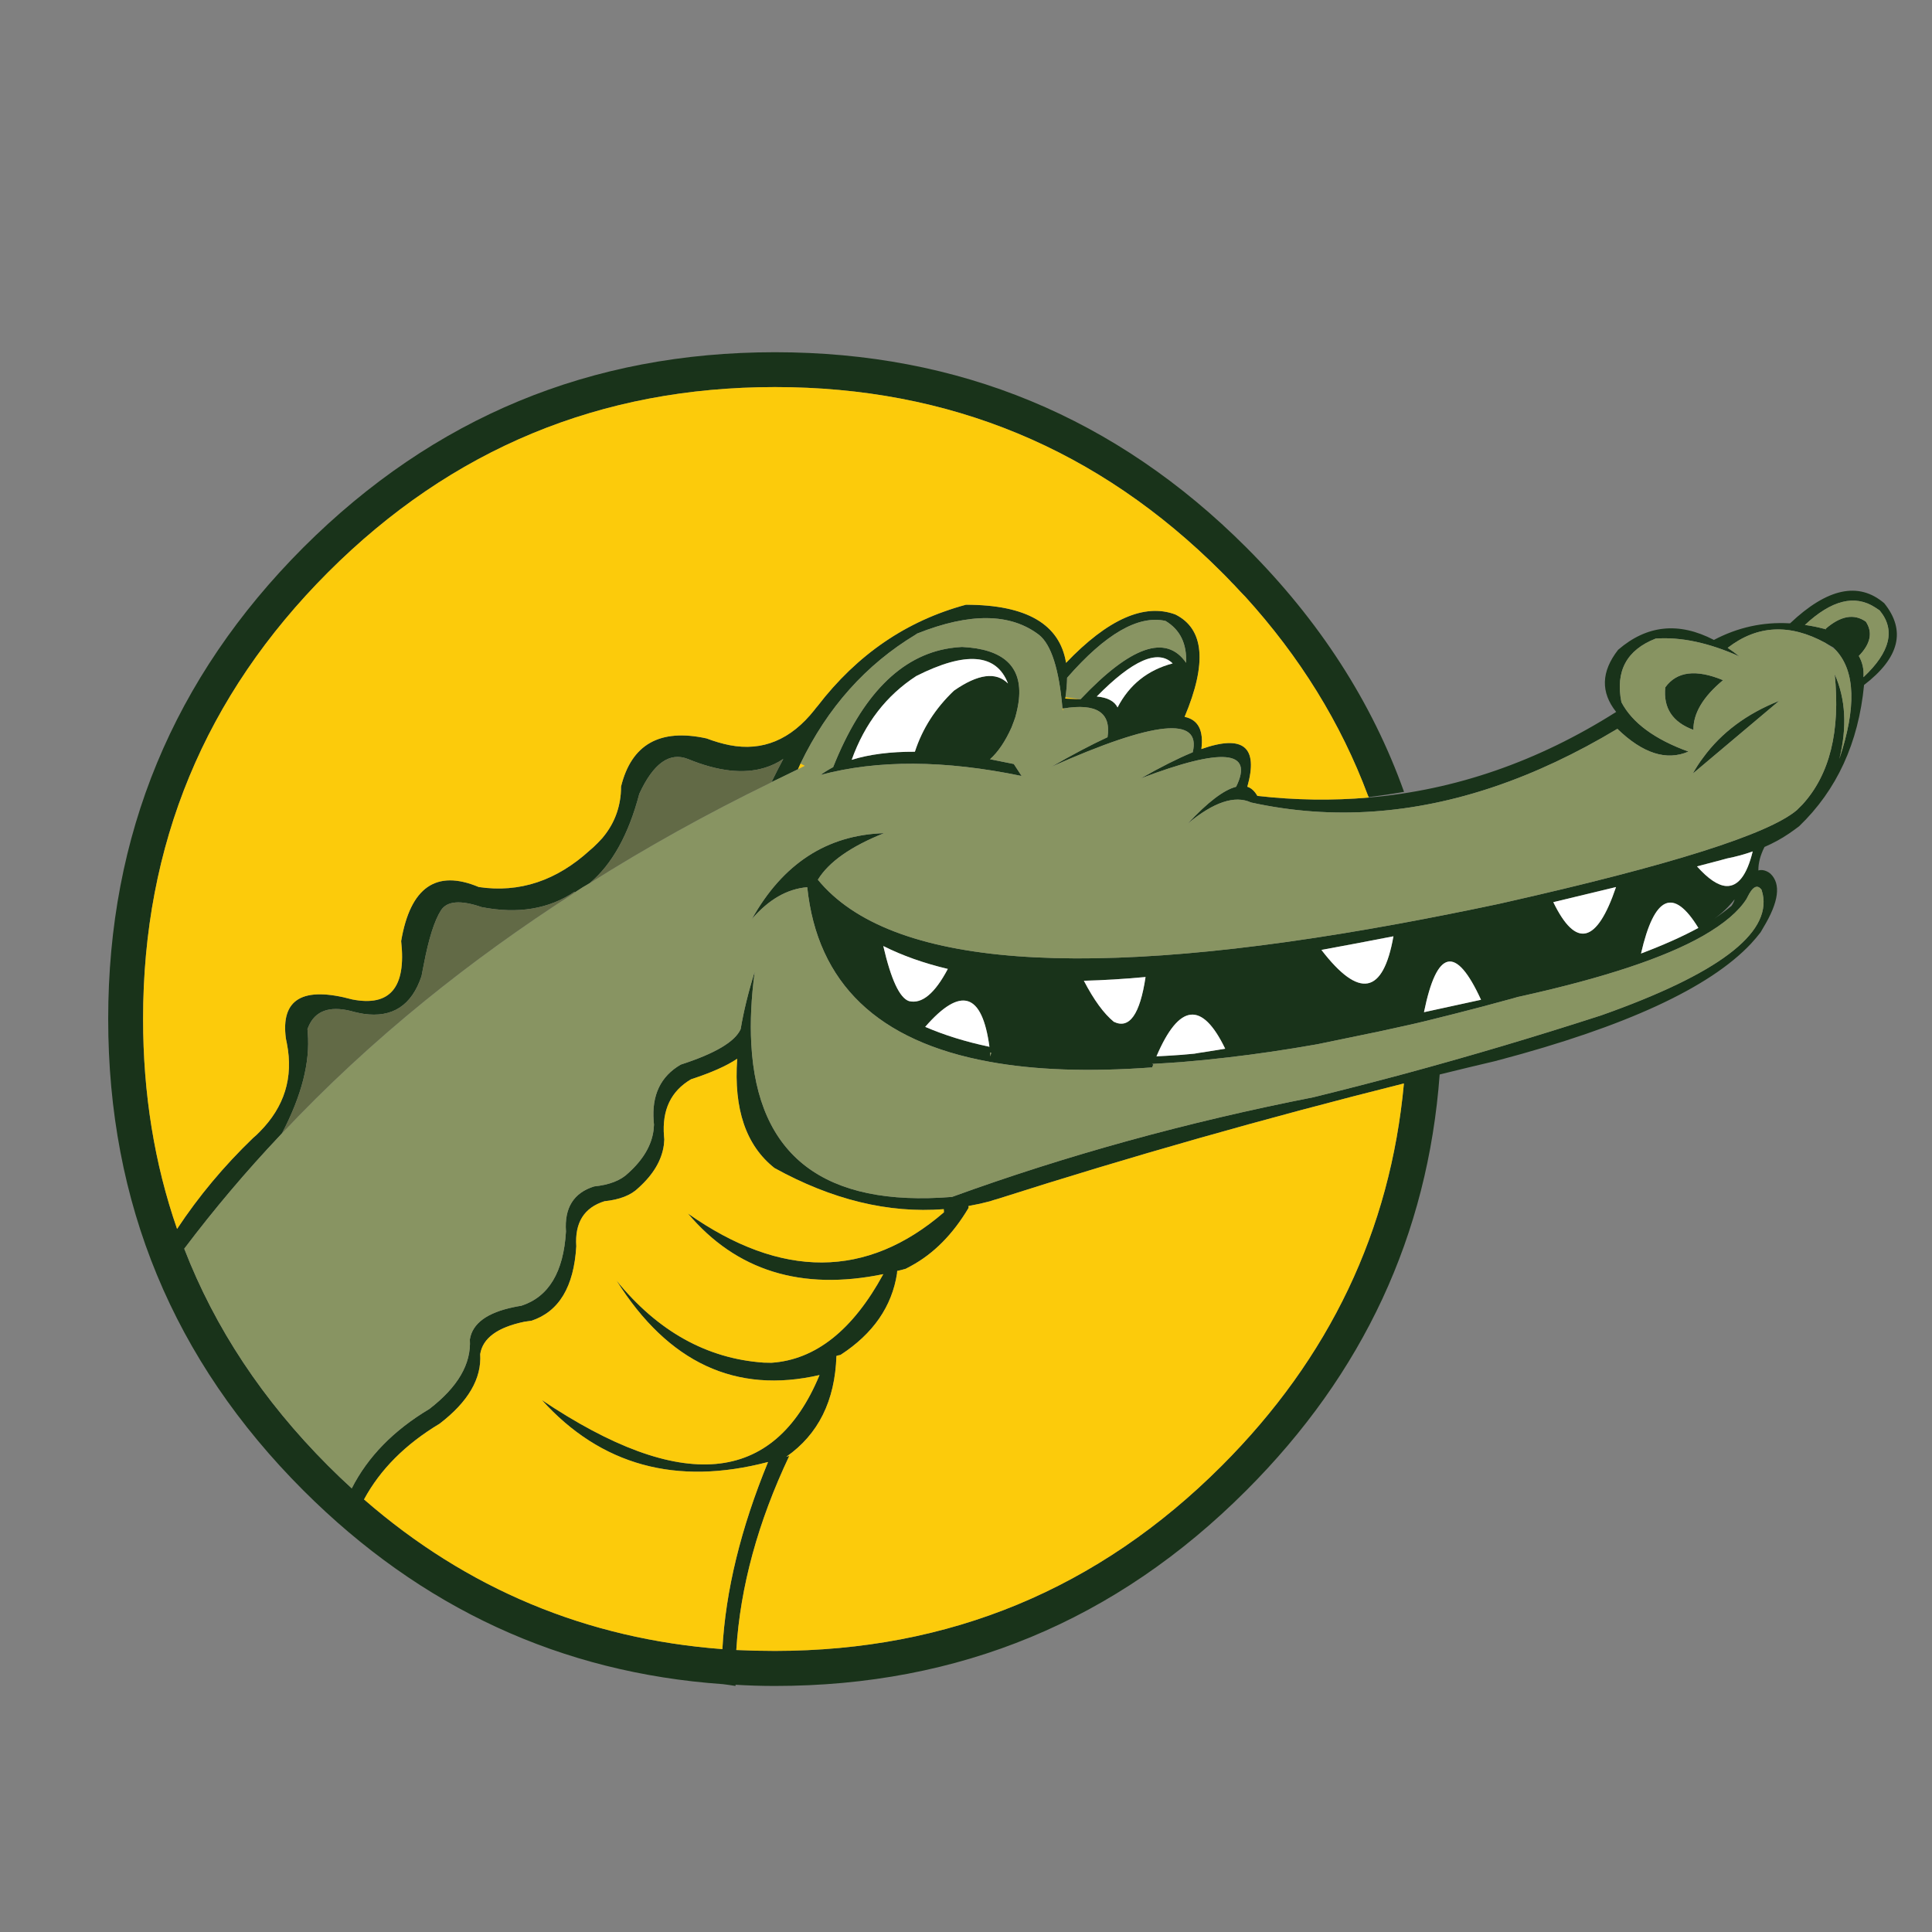 <?xml version="1.0" encoding="utf-8"?>
<!-- Generator: Adobe Illustrator 16.0.0, SVG Export Plug-In . SVG Version: 6.00 Build 0)  -->
<!DOCTYPE svg PUBLIC "-//W3C//DTD SVG 1.1//EN" "http://www.w3.org/Graphics/SVG/1.1/DTD/svg11.dtd">
<svg version="1.1" id="Layer_1" xmlns="http://www.w3.org/2000/svg" xmlns:xlink="http://www.w3.org/1999/xlink" x="0px" y="0px"
	 width="300px" height="300px" viewBox="0 0 300 300" enable-background="new 0 0 300 300" xml:space="preserve">
<rect x="0" y="0" width="300" height="300" fill="#808080" stroke="none"/>
<g>
	<path fill-rule="evenodd" clip-rule="evenodd" fill="#19331A" d="M212.525,123.771c-0.048-0.099-0.091-0.192-0.128-0.279
		c-4.184-11.203-10.545-21.5-19.083-30.891c-0.077-0.062-0.155-0.139-0.232-0.232c-0.186-0.201-0.365-0.387-0.534-0.558
		c-0.202-0.233-0.411-0.458-0.628-0.674c-0.093-0.093-0.178-0.186-0.256-0.279c-0.154-0.14-0.302-0.287-0.441-0.441
		c-0.077-0.093-0.162-0.187-0.256-0.28c-0.279-0.279-0.55-0.558-0.813-0.836c-0.077-0.062-0.14-0.125-0.186-0.186
		c-0.109-0.093-0.193-0.179-0.256-0.256c-19.153-19.168-42.28-28.753-69.383-28.753c-27.086,0-50.214,9.584-69.382,28.753
		c-19.153,19.168-28.729,42.288-28.729,69.359c0,11.607,1.759,22.477,5.277,32.611c3.347-5.068,7.275-9.77,11.784-14.109
		c0.372-0.309,0.721-0.635,1.046-0.977c3.842-3.873,5.252-8.43,4.23-13.668c-0.062-0.277-0.116-0.549-0.163-0.813
		c-0.821-6.137,2.619-8.158,10.32-6.066c5.857,1.146,8.384-1.875,7.578-9.065c1.425-8.368,5.447-11.165,12.063-8.391
		c6.307,0.93,12.056-0.976,17.247-5.717c0.17-0.14,0.341-0.287,0.511-0.442c0.48-0.449,0.945-0.921,1.395-1.417
		c1.689-1.984,2.65-4.27,2.882-6.857c0.031-0.372,0.046-0.76,0.046-1.162c1.611-6.571,6.036-9.065,13.272-7.485
		c1.224,0.464,2.417,0.813,3.58,1.046c5.113,0.992,9.506-0.829,13.179-5.462c0.155-0.217,0.318-0.418,0.488-0.604
		c6.152-8.012,13.83-13.257,23.035-15.736c9.391,0,14.573,3.006,15.55,9.019c6.493-6.788,12.149-9.29,16.968-7.508
		c4.479,2.231,4.959,7.531,1.441,15.898c2.107,0.435,2.975,2.1,2.604,4.998c6.508-2.292,8.887-0.341,7.136,5.858
		c0.604,0.186,1.122,0.658,1.557,1.418c5.874,0.666,11.646,0.751,17.317,0.256c13.449-1.163,26.249-5.594,38.398-13.295
		c-2.434-3.053-2.332-6.268,0.302-9.646c4.463-3.858,9.422-4.37,14.876-1.534c3.703-1.953,7.617-2.813,11.737-2.581
		c0.031,0,0.063,0,0.094,0c5.78-5.47,10.653-6.509,14.62-3.115c3.41,4.246,2.363,8.477-3.137,12.691
		c-0.869,9.003-4.23,16.317-10.089,21.942c-0.511,0.387-1.038,0.766-1.58,1.138c-1.162,0.791-2.425,1.48-3.789,2.069
		c-0.65,1.286-0.969,2.502-0.953,3.649c0.512-0.139,1.047-0.039,1.604,0.302c0.062,0.046,0.146,0.108,0.255,0.186
		c1.689,1.597,1.325,4.394-1.093,8.391c-0.123,0.217-0.263,0.458-0.417,0.721c-0.466,0.604-0.969,1.2-1.512,1.789
		c-6.431,6.833-19.471,12.854-39.119,18.061c-0.124,0.016-0.233,0.047-0.325,0.092c-2.975,0.699-5.936,1.41-8.88,2.139
		c-1.843,24.902-11.854,46.434-30.03,64.594c-20.206,20.238-44.604,30.357-73.194,30.357c-2.061,0-4.099-0.063-6.113-0.186
		c0,0.061,0,0.123,0,0.186c-0.667-0.109-1.317-0.201-1.953-0.279c-25.134-1.766-46.851-11.793-65.152-30.078
		c-20.207-20.205-30.31-44.611-30.31-73.217c0-28.574,10.103-52.979,30.31-73.218c20.237-20.207,44.643-30.31,73.217-30.31
		c28.59,0,52.988,10.103,73.194,30.31c11.343,11.343,19.51,23.995,24.498,37.957C216.167,123.283,214.335,123.554,212.525,123.771z
		 M291.171,94.322c-3.146-2.045-6.779-1.139-10.901,2.72c0.944,0.125,1.913,0.318,2.905,0.581c0.093,0,0.178,0.023,0.256,0.07
		c0.031,0,0.069,0.015,0.116,0.046l-0.07-0.093c2.34-2.03,4.424-2.401,6.252-1.115c1.102,1.673,0.737,3.448-1.092,5.322
		c0.573,1.008,0.814,2.108,0.721,3.3c4.168-3.904,5.005-7.36,2.511-10.366C291.651,94.631,291.418,94.477,291.171,94.322z
		 M165.097,110.011c-0.047,0-0.086,0-0.116,0c-0.527-6.104-1.743-9.917-3.649-11.435c-4.446-3.394-10.762-3.456-18.943-0.186
		c-0.062,0.047-0.125,0.093-0.187,0.139c-7.747,4.665-13.713,11.343-17.897,20.036c-0.14,0.295-0.271,0.59-0.395,0.884
		c-2.045,1.007-3.417,1.674-4.114,1.999c0.604-1.239,1.216-2.44,1.836-3.603c-0.898,0.605-1.86,1.062-2.882,1.371
		c-3.285,1.008-7.252,0.559-11.901-1.348c-2.867-1.146-5.393,0.651-7.577,5.393c-1.674,6.368-4.254,11.001-7.74,13.9
		c-0.713,0.403-1.403,0.829-2.069,1.279c-0.046,0.046-0.108,0.092-0.186,0.139l-0.047-0.116c-3.998,2.696-8.809,3.494-14.434,2.394
		c-3.254-1.116-5.354-0.961-6.299,0.465c-1.023,1.58-1.921,4.399-2.696,8.46c-0.108,0.558-0.225,1.154-0.348,1.789
		c-1.519,4.557-4.518,6.51-8.996,5.857c-0.465-0.076-0.953-0.178-1.465-0.301c-0.186-0.047-0.356-0.094-0.511-0.141
		c-3.347-0.822-5.54-0.016-6.578,2.418c-0.046,0.139-0.101,0.279-0.163,0.418c0.031,0.17,0.047,0.35,0.047,0.535
		c0.388,4.57-0.945,9.777-3.998,15.619c-0.077,0.078-0.163,0.172-0.256,0.279c-5.33,5.641-10.304,11.521-14.922,17.643
		c4.773,12.334,12.219,23.568,22.337,33.703c1.208,1.209,2.433,2.379,3.672,3.51c2.495-4.912,6.508-9.018,12.041-12.32
		c4.432-3.408,6.531-7.012,6.299-10.809c0.403-2.494,2.688-4.168,6.857-5.02c0.356-0.078,0.736-0.146,1.139-0.209
		c4.246-1.379,6.555-5.223,6.927-11.529c-0.264-3.672,1.193-6.004,4.37-6.996c2.386-0.248,4.153-0.938,5.299-2.068
		c2.309-2.076,3.618-4.293,3.928-6.648c0.031-0.279,0.054-0.566,0.07-0.859c-0.016-0.17-0.031-0.35-0.046-0.535
		c-0.326-4.059,1.077-6.996,4.207-8.809c5.331-1.721,8.429-3.557,9.297-5.51c0.465-2.773,1.193-5.748,2.185-8.925
		c-0.543,4.076-0.721,7.81-0.535,11.203c0.93,17.449,11.319,25.375,31.169,23.779c17.774-6.461,36.485-11.621,56.134-15.48
		c4.726-1.162,9.452-2.379,14.179-3.65c10.242-2.771,20.431-5.803,30.565-9.088c17.975-6.367,26.313-12.636,25.011-18.803
		c-0.063-0.218-0.125-0.442-0.187-0.675c-0.651-0.883-1.379-0.503-2.185,1.139c-0.046,0.093-0.094,0.186-0.14,0.279
		c-1.239,1.953-3.494,3.866-6.765,5.742c-5.919,3.377-15.286,6.493-28.101,9.343c-0.217,0.047-0.435,0.093-0.652,0.141
		c-0.246,0.062-0.487,0.131-0.719,0.209c-1.534,0.418-3.053,0.828-4.557,1.232c-0.062,0.016-0.116,0.029-0.162,0.045
		c-3.068,0.805-6.06,1.566-8.973,2.277c-0.945,0.232-1.883,0.451-2.813,0.652c-1.426,0.311-2.836,0.619-4.229,0.93l-9.67,1.998
		c-4.834,0.854-9.461,1.535-13.877,2.045c-2.494,0.295-4.912,0.535-7.251,0.723c-1.458,0.107-2.898,0.199-4.324,0.277
		c-0.077,0-0.155,0.008-0.232,0.023l0.209,0.07c-0.062,0.154-0.123,0.309-0.185,0.465h-0.071c-9.73,0.713-18.138,0.418-25.219-0.885
		c-17.278-3.145-26.7-12.178-28.265-27.101c-3.13,0.264-5.997,1.914-8.6,4.951c4.819-8.616,11.661-13.063,20.524-13.342
		c-5.16,2.061-8.585,4.47-10.274,7.228c11.142,13.575,41.289,15.838,90.441,6.788c4.881-0.898,9.955-1.906,15.225-3.021
		c0.31-0.078,0.62-0.147,0.929-0.209c25.849-5.827,40.987-10.615,45.419-14.365c0.295-0.279,0.582-0.565,0.86-0.859
		c4.245-4.633,5.919-11.382,5.021-20.246c1.705,3.858,1.944,8.244,0.72,13.156c2.651-7.965,2.48-13.582-0.51-16.852
		c-0.125-0.155-0.272-0.31-0.442-0.465c-0.418-0.248-0.837-0.488-1.255-0.72c-5.517-3.006-10.561-2.743-15.132,0.79
		c0.589,0.387,1.192,0.83,1.813,1.325c-4.757-2.123-9.088-3.044-12.992-2.766c-4.51,1.766-6.284,5.06-5.323,9.878
		c1.689,3.207,5.159,5.765,10.413,7.67c-3.409,1.472-7.09,0.295-11.041-3.533c-12.799,7.687-25.413,11.963-37.84,12.831
		c-6.4,0.449-12.746-0.015-19.037-1.395c-2.525-1.161-5.804-0.069-9.833,3.277c3.101-3.332,5.603-5.237,7.508-5.717
		c2.806-5.688-2.131-6.121-14.806-1.302c3.053-1.736,5.68-3.061,7.88-3.975c0.077-0.047,0.14-0.07,0.186-0.07
		c1.379-5.641-5.927-4.896-21.919,2.231c3.224-1.859,6.121-3.386,8.693-4.58C172.565,110.647,170.271,109.159,165.097,110.011z
		 M264.486,117.612c2.82-3.858,6.749-6.787,11.785-8.786l-13.412,11.296C263.341,119.239,263.882,118.402,264.486,117.612z
		 M272.157,132.209c-1.24,0.449-2.572,0.813-3.998,1.093c-0.31,0.093-0.619,0.178-0.93,0.255c-1.24,0.326-2.479,0.651-3.72,0.977
		c1.751,1.953,3.263,2.967,4.533,3.045C269.887,137.671,271.259,135.881,272.157,132.209z M267.555,105.618
		c-3.099,2.572-4.634,5.145-4.603,7.717c-3.238-1.193-4.694-3.394-4.369-6.602C260.365,104.254,263.355,103.882,267.555,105.618z
		 M268.996,140.46c0.187-0.294,0.303-0.565,0.349-0.813c-0.884,1.146-1.937,2.153-3.161,3.021c1.007-0.682,1.897-1.348,2.673-2
		C268.902,140.592,268.949,140.523,268.996,140.46z M263.72,144.086c-3.874-6.337-6.842-5.013-8.902,3.975
		C258.304,146.744,261.271,145.419,263.72,144.086z M165.445,108.268c-0.015,0.077-0.023,0.147-0.023,0.209l2.37,0.093
		c7.811-8.26,13.273-10.142,16.388-5.648c0.124-2.992-0.945-5.161-3.208-6.509c-4.23-0.93-9.32,2.015-15.271,8.833
		C165.686,106.192,165.601,107.199,165.445,108.268z M182.088,103.015c-2.278-2.247-6.206-0.535-11.784,5.137
		c1.673,0.156,2.75,0.721,3.229,1.697C175.363,106.315,178.213,104.038,182.088,103.015z M185.481,163.611
		c0.496-0.094,0.984-0.17,1.464-0.232c1.131-0.186,2.231-0.363,3.301-0.535c-3.595-7.438-7.151-7.043-10.669,1.186
		c1.271-0.063,2.541-0.139,3.812-0.232C184.086,163.734,184.784,163.674,185.481,163.611z M177.881,151.71
		c-3.348,0.312-6.54,0.504-9.576,0.582c1.549,2.976,3.098,5.097,4.648,6.368C175.37,159.838,177.013,157.521,177.881,151.71z
		 M205.191,147.503c5.858,7.624,9.585,6.919,11.181-2.115C212.638,146.117,208.911,146.822,205.191,147.503z M229.971,155.244
		c-3.905-8.523-6.858-7.88-8.856,1.93C224.196,156.508,227.15,155.863,229.971,155.244z M189.712,227.602
		c16.751-16.752,26.18-36.539,28.287-59.365c-21.57,5.408-42.59,11.383-63.06,17.922c-0.403,0.107-0.807,0.232-1.209,0.371
		c-1.038,0.279-2.084,0.512-3.138,0.697c-0.078,0.016-0.147,0.031-0.21,0.047l0.024,0.279c-2.449,4.121-5.439,7.135-8.973,9.041
		c-0.263,0.141-0.526,0.279-0.79,0.42c-0.418,0.123-0.836,0.232-1.255,0.324c-0.016,0-0.039,0-0.07,0
		c-0.015,0.078-0.023,0.162-0.023,0.256c0,0.031,0,0.07,0,0.115c-0.79,5.16-3.711,9.383-8.763,12.668
		c-0.124,0.047-0.263,0.078-0.418,0.094c-0.062,0.016-0.116,0.039-0.163,0.068c-0.016,0-0.039,0-0.07,0
		c-0.217,6.975-2.812,12.195-7.787,15.668c0.124-0.047,0.279-0.094,0.465-0.139c-4.866,10.273-7.608,20.322-8.228,30.146
		c1.968,0.092,3.967,0.139,5.997,0.139C147.432,256.338,170.559,246.754,189.712,227.602z M241.196,140.088
		c3.518,7.221,6.764,6.439,9.739-2.348C247.697,138.531,244.451,139.314,241.196,140.088z M147.524,100.644
		c0.604-0.092,1.225-0.155,1.859-0.186c6.415,0.31,9.36,3.021,8.833,8.135c-0.094,0.852-0.279,1.774-0.558,2.766
		c-0.077,0.202-0.147,0.402-0.21,0.604c-0.124,0.341-0.248,0.667-0.371,0.977c-0.977,2.184-2.093,3.835-3.348,4.95
		c1.209,0.233,2.44,0.48,3.695,0.744l1.209,1.859c-11.947-2.479-22.353-2.533-31.216-0.163c0.62-0.449,1.271-0.853,1.952-1.208
		C133.818,107.966,139.87,101.806,147.524,100.644z M156.52,106.13c-1.797-4.648-6.539-5.037-14.225-1.163
		c-4.665,3.022-8.011,7.36-10.042,13.017c2.743-0.853,6.013-1.271,9.81-1.255c1.162-3.58,3.184-6.741,6.066-9.483
		C151.863,104.643,154.66,104.271,156.52,106.13z M107.313,167.586c-3.13,1.828-4.532,4.773-4.207,8.832
		c0.016,0.17,0.031,0.342,0.047,0.512c-0.016,0.295-0.039,0.58-0.07,0.861c-0.326,2.369-1.635,4.586-3.928,6.646
		c-1.147,1.146-2.914,1.844-5.3,2.092c-3.161,0.992-4.617,3.324-4.37,6.996c-0.372,6.291-2.688,10.143-6.95,11.553
		c-0.387,0.047-0.759,0.1-1.116,0.162c-4.168,0.867-6.454,2.541-6.856,5.021c0.248,3.797-1.852,7.4-6.299,10.809
		c-5.315,3.191-9.228,7.111-11.738,11.76c15.976,13.9,34.524,21.648,55.646,23.244c0.496-9.064,2.858-18.75,7.089-29.055
		c-14.241,3.734-25.948,0.527-35.122-9.623c21.663,14.52,36.036,13.227,43.117-3.881c-12.985,2.99-23.491-1.898-31.519-14.666
		c6.4,7.871,14.016,12.117,22.849,12.736c0.387,0.016,0.79,0.023,1.208,0.023c6.834-0.465,12.622-5.051,17.363-13.76
		c-12.722,2.619-22.833-0.52-30.333-9.414c14.52,10.195,27.769,10.133,39.747-0.186l-0.023-0.488
		c-8.6,0.666-17.363-1.465-26.289-6.393c-4.416-3.486-6.346-9.143-5.788-16.967C112.845,165.502,110.458,166.563,107.313,167.586z
		 M141.156,155.453c1.999,0.48,4.005-1.186,6.02-4.998c-3.719-0.884-7.059-2.069-10.018-3.556
		C138.366,152.121,139.699,154.973,141.156,155.453z M153.638,162.543c-1.132-8.4-4.455-9.43-9.972-3.092
		C146.641,160.736,149.965,161.768,153.638,162.543z M153.73,163.426c0.016,0.186,0.031,0.387,0.047,0.604l0.14-0.557
		C153.854,163.455,153.793,163.441,153.73,163.426z"/>
	<path fill-rule="evenodd" clip-rule="evenodd" fill="#889462" d="M291.171,94.322c0.247,0.155,0.48,0.31,0.697,0.465
		c2.494,3.005,1.657,6.461-2.511,10.366c0.094-1.192-0.147-2.292-0.721-3.3c1.829-1.875,2.193-3.649,1.092-5.322
		c-1.828-1.286-3.912-0.915-6.252,1.115l0.07,0.093c-0.047-0.031-0.085-0.046-0.116-0.046c-0.078-0.047-0.163-0.07-0.256-0.07
		c-0.992-0.263-1.961-0.456-2.905-0.581C284.392,93.183,288.024,92.277,291.171,94.322z M43.788,175.977
		c6.818-7.252,14.21-14.107,22.174-20.57c7.283-5.919,15.055-11.529,23.314-16.828c0.078-0.047,0.139-0.093,0.186-0.139
		c0.666-0.45,1.356-0.875,2.069-1.279c8.817-5.579,18.185-10.785,28.102-15.62c0.062-0.031,0.116-0.062,0.162-0.093
		c0.697-0.325,2.069-0.992,4.114-1.999c0.341-0.17,0.697-0.349,1.069-0.535l-0.674-0.349c4.184-8.693,10.15-15.371,17.897-20.036
		c0.062-0.046,0.125-0.092,0.187-0.139c8.182-3.27,14.497-3.208,18.943,0.186c1.906,1.519,3.122,5.331,3.649,11.435
		c0,0.125,0.008,0.256,0.023,0.396c0.03-0.14,0.063-0.271,0.093-0.396c5.175-0.852,7.469,0.636,6.88,4.463
		c-2.572,1.193-5.47,2.72-8.693,4.58c15.992-7.128,23.298-7.872,21.919-2.231c-0.046,0-0.108,0.023-0.186,0.07
		c-2.2,0.914-4.827,2.239-7.88,3.975c12.675-4.819,17.611-4.386,14.806,1.302c-1.905,0.48-4.407,2.386-7.508,5.717
		c4.029-3.347,7.308-4.438,9.833-3.277c6.291,1.38,12.637,1.844,19.037,1.395c12.427-0.868,25.041-5.145,37.84-12.831
		c3.951,3.828,7.632,5.005,11.041,3.533c-5.254-1.905-8.724-4.463-10.413-7.67c-0.961-4.819,0.813-8.112,5.323-9.878
		c3.904-0.279,8.235,0.643,12.992,2.766c-0.62-0.495-1.224-0.938-1.813-1.325c4.571-3.533,9.615-3.796,15.132-0.79l1.697,1.185
		c2.99,3.27,3.161,8.887,0.51,16.852c1.225-4.912,0.985-9.297-0.72-13.156c0.898,8.864-0.775,15.612-5.021,20.246
		c-0.278,0.294-0.565,0.581-0.86,0.859c-4.432,3.75-19.57,8.539-45.419,14.365c-0.309,0.062-0.619,0.131-0.929,0.209
		c-5.27,1.116-10.344,2.123-15.225,3.021c-49.152,9.05-79.3,6.788-90.441-6.788c1.689-2.758,5.114-5.167,10.274-7.228
		c-8.863,0.279-15.705,4.726-20.524,13.342c2.604-3.037,5.47-4.688,8.6-4.951c1.565,14.923,10.986,23.957,28.265,27.101
		c7.081,1.303,15.488,1.598,25.219,0.885h0.071c0.062-0.156,0.123-0.311,0.185-0.465l-0.209-0.07
		c0.077-0.016,0.155-0.023,0.232-0.023c1.426-0.078,2.866-0.17,4.324-0.277c2.339-0.188,4.757-0.428,7.251-0.723
		c4.416-0.51,9.043-1.191,13.877-2.045l9.67-1.998c1.394-0.311,2.804-0.619,4.229-0.93c0.93-0.201,1.867-0.42,2.813-0.652
		c2.913-0.711,5.904-1.473,8.973-2.277c0.046-0.016,0.101-0.029,0.162-0.045c1.504-0.404,3.022-0.814,4.557-1.232
		c0.231-0.078,0.473-0.147,0.719-0.209c0.218-0.048,0.436-0.094,0.652-0.141c12.814-2.851,22.182-5.966,28.101-9.343
		c3.271-1.875,5.525-3.789,6.765-5.742c0.046-0.093,0.094-0.186,0.14-0.279c0.806-1.643,1.533-2.022,2.185-1.139
		c0.062,0.232,0.124,0.457,0.187,0.675c1.302,6.167-7.036,12.436-25.011,18.803c-10.135,3.285-20.323,6.316-30.565,9.088
		c-4.727,1.271-9.453,2.488-14.179,3.65c-19.648,3.859-38.359,9.02-56.134,15.48c-19.85,1.596-30.24-6.33-31.169-23.779
		c-0.186-3.393-0.008-7.127,0.535-11.203c-0.992,3.177-1.72,6.152-2.185,8.925c-0.868,1.953-3.967,3.789-9.297,5.51
		c-3.13,1.813-4.533,4.75-4.207,8.809c0.016,0.186,0.031,0.365,0.046,0.535c-0.016,0.293-0.039,0.58-0.07,0.859
		c-0.31,2.355-1.619,4.572-3.928,6.648c-1.146,1.131-2.913,1.82-5.299,2.068c-3.177,0.992-4.634,3.324-4.37,6.996
		c-0.372,6.307-2.681,10.15-6.927,11.529c-0.402,0.063-0.782,0.131-1.139,0.209c-4.168,0.852-6.454,2.525-6.857,5.02
		c0.232,3.797-1.867,7.4-6.299,10.809c-5.532,3.303-9.546,7.408-12.041,12.32c-1.239-1.131-2.464-2.301-3.672-3.51
		c-10.119-10.135-17.564-21.369-22.337-33.703c4.618-6.121,9.592-12.002,14.922-17.643C43.625,176.148,43.71,176.055,43.788,175.977
		z M264.486,117.612c-0.604,0.791-1.146,1.627-1.627,2.51l13.412-11.296C271.235,110.825,267.307,113.754,264.486,117.612z
		 M267.555,105.618c-4.199-1.736-7.189-1.364-8.972,1.115c-0.325,3.208,1.131,5.409,4.369,6.602
		C262.921,110.763,264.456,108.19,267.555,105.618z M167.792,108.571l-2.347-0.303c0.155-1.069,0.24-2.076,0.255-3.022
		c5.951-6.817,11.041-9.762,15.271-8.833c2.263,1.348,3.332,3.517,3.208,6.509C181.065,98.429,175.603,100.311,167.792,108.571z
		 M147.524,100.644c-7.655,1.162-13.706,7.322-18.154,18.479c-0.682,0.356-1.332,0.759-1.952,1.208
		c8.864-2.371,19.269-2.316,31.216,0.163l-1.209-1.859c-1.255-0.264-2.486-0.511-3.695-0.744c1.255-1.115,2.371-2.766,3.348-4.95
		c0.123-0.31,0.247-0.636,0.371-0.977c0.063-0.201,0.133-0.402,0.21-0.604c0.278-0.992,0.464-1.915,0.558-2.766
		c0.527-5.114-2.418-7.826-8.833-8.135C148.749,100.489,148.129,100.552,147.524,100.644z M153.73,163.426
		c0.063,0.016,0.124,0.029,0.187,0.047l-0.14,0.557C153.762,163.813,153.746,163.611,153.73,163.426z"/>
	<path fill-rule="evenodd" clip-rule="evenodd" fill="#FFFFFF" d="M272.157,132.209c-0.898,3.672-2.271,5.462-4.114,5.37
		c-1.271-0.078-2.782-1.092-4.533-3.045c1.241-0.326,2.479-0.651,3.72-0.977c0.311-0.077,0.62-0.162,0.93-0.255
		C269.585,133.022,270.917,132.658,272.157,132.209z M263.72,144.086c-2.449,1.333-5.416,2.657-8.902,3.975
		C256.878,139.074,259.846,137.749,263.72,144.086z M182.088,103.015c-3.875,1.023-6.725,3.301-8.555,6.834
		c-0.479-0.976-1.557-1.542-3.229-1.697C175.882,102.48,179.81,100.768,182.088,103.015z M185.481,163.611
		c-0.697,0.063-1.396,0.123-2.093,0.186c-1.271,0.094-2.541,0.17-3.812,0.232c3.518-8.229,7.074-8.623,10.669-1.186
		c-1.069,0.172-2.17,0.35-3.301,0.535C186.466,163.441,185.978,163.518,185.481,163.611z M177.881,151.71
		c-0.868,5.812-2.511,8.128-4.928,6.95c-1.551-1.271-3.1-3.393-4.648-6.368C171.341,152.214,174.533,152.021,177.881,151.71z
		 M229.971,155.244c-2.82,0.619-5.774,1.264-8.856,1.93C223.112,147.364,226.065,146.721,229.971,155.244z M205.191,147.503
		c3.72-0.681,7.446-1.386,11.181-2.115C214.776,154.422,211.05,155.127,205.191,147.503z M241.196,140.088
		c3.255-0.774,6.501-1.557,9.739-2.348C247.96,146.527,244.714,147.31,241.196,140.088z M156.52,106.13
		c-1.859-1.859-4.656-1.487-8.391,1.115c-2.883,2.743-4.904,5.904-6.066,9.483c-3.797-0.015-7.066,0.403-9.81,1.255
		c2.03-5.656,5.377-9.995,10.042-13.017C149.98,101.093,154.723,101.481,156.52,106.13z M141.156,155.453
		c-1.457-0.48-2.79-3.332-3.998-8.554c2.959,1.487,6.299,2.672,10.018,3.556C145.161,154.268,143.154,155.934,141.156,155.453z
		 M153.638,162.543c-3.673-0.775-6.997-1.807-9.972-3.092C149.183,153.113,152.506,154.143,153.638,162.543z"/>
	<path fill-rule="evenodd" clip-rule="evenodd" fill="#FCCB0B" d="M212.525,123.771c0.011,0.022,0.023,0.046,0.035,0.07
		c-5.672,0.496-11.443,0.41-17.317-0.256c-0.435-0.76-0.953-1.232-1.557-1.418c1.751-6.199-0.628-8.15-7.136-5.858
		c0.371-2.897-0.496-4.563-2.604-4.998c3.518-8.367,3.037-13.667-1.441-15.898c-4.818-1.782-10.475,0.72-16.968,7.508
		c-0.977-6.013-6.159-9.019-15.55-9.019c-9.205,2.479-16.883,7.725-23.035,15.736c-0.17,0.186-0.333,0.387-0.488,0.604
		c-3.672,4.633-8.065,6.455-13.179,5.462c-1.163-0.232-2.355-0.582-3.58-1.046c-7.237-1.581-11.661,0.914-13.272,7.485
		c0,0.402-0.015,0.79-0.046,1.162c-0.232,2.587-1.193,4.873-2.882,6.857c-0.449,0.496-0.914,0.968-1.395,1.417
		c-0.17,0.155-0.341,0.303-0.511,0.442c-5.191,4.742-10.94,6.647-17.247,5.717c-6.616-2.774-10.638,0.023-12.063,8.391
		c0.806,7.19-1.721,10.212-7.578,9.065c-7.701-2.092-11.141-0.07-10.32,6.066c0.046,0.264,0.101,0.535,0.163,0.813
		c1.022,5.238-0.388,9.795-4.23,13.668c-0.326,0.342-0.674,0.668-1.046,0.977c-4.509,4.34-8.437,9.041-11.784,14.109
		c-3.518-10.135-5.277-21.004-5.277-32.611c0-27.071,9.577-50.19,28.729-69.359c19.168-19.168,42.296-28.753,69.382-28.753
		c27.103,0,50.229,9.584,69.383,28.753c0.063,0.077,0.146,0.163,0.256,0.256c0.046,0.061,0.108,0.124,0.186,0.186
		c0.264,0.279,0.534,0.558,0.813,0.836c0.094,0.093,0.179,0.187,0.256,0.28c0.14,0.154,0.287,0.302,0.441,0.441
		c0.078,0.093,0.163,0.186,0.256,0.279c0.217,0.216,0.426,0.441,0.628,0.674c0.169,0.17,0.349,0.357,0.534,0.558
		c0.077,0.093,0.155,0.17,0.232,0.232c8.538,9.391,14.899,19.688,19.083,30.891C212.435,123.58,212.478,123.673,212.525,123.771z
		 M124.304,118.564l0.674,0.349c-0.372,0.186-0.729,0.364-1.069,0.535C124.032,119.154,124.164,118.859,124.304,118.564z
		 M165.097,110.011c-0.03,0.125-0.063,0.256-0.093,0.396c-0.016-0.14-0.023-0.271-0.023-0.396
		C165.011,110.011,165.05,110.011,165.097,110.011z M167.792,108.571l-2.37-0.093c0-0.062,0.009-0.132,0.023-0.209L167.792,108.571z
		 M189.712,227.602c-19.153,19.152-42.28,28.736-69.383,28.752c-2.03,0-4.029-0.047-5.997-0.139
		c0.62-9.824,3.362-19.873,8.228-30.146c-0.186,0.045-0.341,0.092-0.465,0.139c4.975-3.473,7.569-8.693,7.787-15.668
		c0.031,0,0.054,0,0.07,0c0.046-0.029,0.101-0.053,0.163-0.068c0.155-0.016,0.294-0.047,0.418-0.094
		c5.052-3.285,7.973-7.508,8.763-12.668c0-0.045,0-0.084,0-0.115c0-0.094,0.008-0.178,0.023-0.256c0.032,0,0.054,0,0.07,0
		c0.418-0.092,0.836-0.201,1.255-0.324c0.264-0.141,0.527-0.279,0.79-0.42c3.534-1.906,6.524-4.92,8.973-9.041l-0.024-0.279
		c0.063-0.016,0.132-0.031,0.21-0.047c1.054-0.186,2.1-0.418,3.138-0.697c0.402-0.139,0.806-0.264,1.209-0.371
		c20.47-6.539,41.489-12.514,63.06-17.922C215.892,191.063,206.463,210.85,189.712,227.602z M107.313,167.586
		c3.146-1.023,5.532-2.084,7.159-3.184c-0.558,7.824,1.372,13.48,5.788,16.967c8.926,4.928,17.688,7.059,26.289,6.393l0.023,0.488
		c-11.979,10.318-25.227,10.381-39.747,0.186c7.5,8.895,17.611,12.033,30.333,9.414c-4.742,8.709-10.529,13.295-17.363,13.76
		c-0.418,0-0.821-0.008-1.208-0.023c-8.833-0.619-16.449-4.865-22.849-12.736c8.027,12.768,18.533,17.656,31.519,14.666
		c-7.082,17.107-21.454,18.4-43.117,3.881c9.174,10.15,20.88,13.357,35.122,9.623c-4.231,10.305-6.594,19.99-7.089,29.055
		c-21.121-1.596-39.669-9.344-55.646-23.244c2.51-4.648,6.423-8.568,11.738-11.76c4.447-3.408,6.546-7.012,6.299-10.809
		c0.403-2.48,2.688-4.154,6.856-5.021c0.356-0.063,0.729-0.115,1.116-0.162c4.262-1.41,6.578-5.262,6.95-11.553
		c-0.248-3.672,1.209-6.004,4.37-6.996c2.386-0.248,4.153-0.945,5.3-2.092c2.293-2.061,3.603-4.277,3.928-6.646
		c0.031-0.281,0.054-0.566,0.07-0.861c-0.016-0.17-0.031-0.342-0.047-0.512C102.78,172.359,104.183,169.414,107.313,167.586z"/>
	<path fill-rule="evenodd" clip-rule="evenodd" fill="#626A46" d="M89.276,138.578c-8.259,5.299-16.031,10.909-23.314,16.828
		c-7.964,6.463-15.356,13.318-22.174,20.57c3.053-5.842,4.386-11.049,3.998-15.619c0-0.186-0.016-0.365-0.047-0.535
		c0.063-0.139,0.117-0.279,0.163-0.418c1.038-2.434,3.231-3.24,6.578-2.418c0.155,0.047,0.325,0.094,0.511,0.141
		c0.512,0.123,1,0.225,1.465,0.301c4.478,0.652,7.477-1.301,8.996-5.857c0.124-0.634,0.24-1.231,0.348-1.789
		c0.775-4.061,1.673-6.881,2.696-8.46c0.945-1.426,3.045-1.582,6.299-0.465c5.625,1.1,10.437,0.302,14.434-2.394L89.276,138.578z
		 M119.794,121.447c-0.046,0.031-0.101,0.063-0.162,0.093c-9.917,4.835-19.285,10.041-28.102,15.62
		c3.486-2.898,6.066-7.532,7.74-13.9c2.185-4.742,4.71-6.539,7.577-5.393c4.649,1.906,8.616,2.355,11.901,1.348
		c1.022-0.31,1.984-0.766,2.882-1.371C121.011,119.007,120.399,120.208,119.794,121.447z"/>
</g>
</svg>

